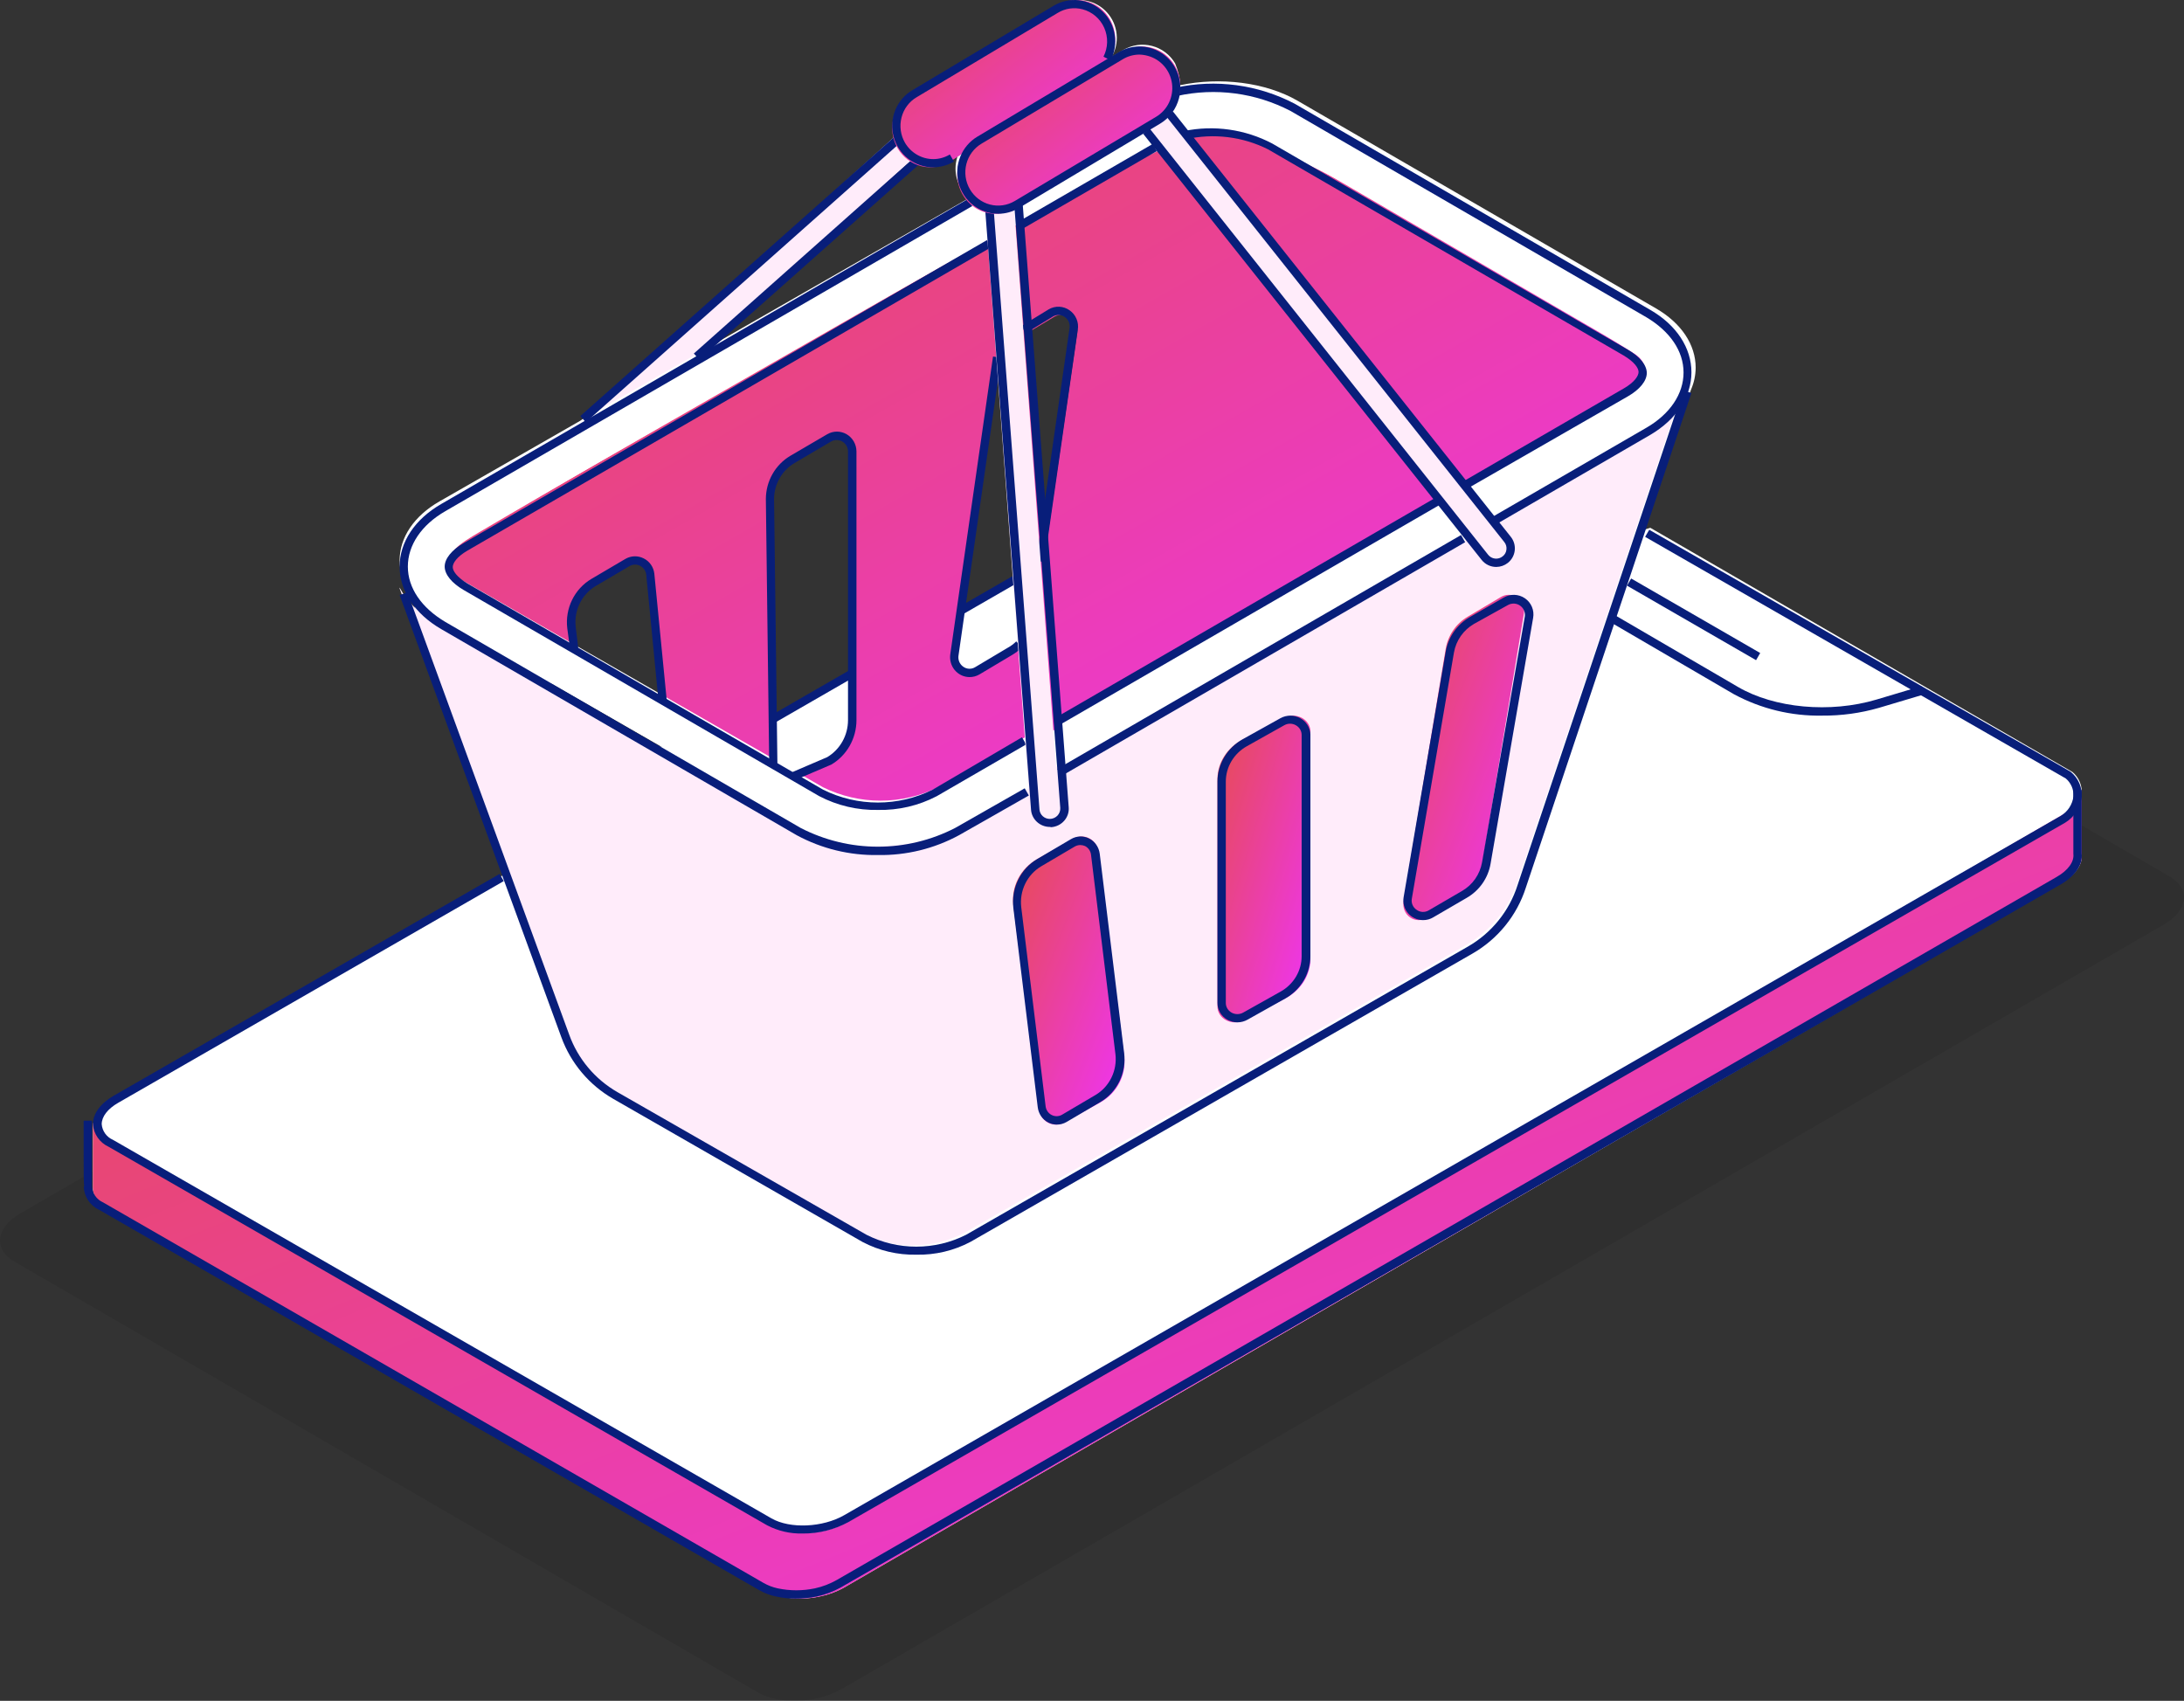 <svg width="235" height="183" viewBox="0 0 235 183" fill="none" xmlns="http://www.w3.org/2000/svg">
<rect x="0" y="0" width="235" height="183" fill="#333333" stroke="none"/>
<path opacity="0.08" fill-rule="evenodd" clip-rule="evenodd" d="M81.498 182.064L1.556 135.743C-0.747 134.416 -0.463 132.082 2.206 130.541L144.514 48.268C147.182 46.735 151.203 46.566 153.506 47.902L233.439 94.295C235.752 95.631 235.458 97.965 232.799 99.497L90.49 181.77C87.831 183.267 83.802 183.436 81.498 182.064Z" fill="black"/>
<path d="M223.981 91.968V85.535C224.035 85.072 223.973 84.604 223.8 84.171C223.627 83.739 223.349 83.357 222.992 83.06L207.836 74.303L177.578 56.789L176.954 56.977L181.955 41.921C182.279 41.176 182.449 40.374 182.455 39.562C182.455 37.078 180.903 34.755 178.184 33.182L139.626 10.843C136.158 8.833 131.264 8.27 127.002 9.163C126.948 8.354 126.758 7.56 126.441 6.813C125.891 5.883 124.996 5.209 123.951 4.94C122.907 4.67 121.798 4.827 120.869 5.375L116.714 7.832L119.728 5.92C120.125 5.135 120.259 4.242 120.108 3.375C119.957 2.507 119.53 1.712 118.89 1.109C118.251 0.505 117.434 0.125 116.561 0.026C115.688 -0.073 114.807 0.114 114.049 0.559L98.465 9.789C97.655 10.267 97.035 11.012 96.71 11.896C96.385 12.78 96.375 13.75 96.682 14.641L61.075 46.549L47.524 54.234C44.805 55.798 43.245 58.13 43.245 60.614C43.253 61.605 43.501 62.58 43.967 63.455L55.013 93.898L54.121 94.166L12.496 118.239C11.974 118.468 11.515 118.82 11.156 119.265C10.798 119.71 10.551 120.234 10.437 120.794L10 120.866V127.933C10.018 128.386 10.16 128.824 10.412 129.2C10.664 129.575 11.015 129.873 11.426 130.06L82.436 171.163C82.947 171.457 83.5 171.671 84.076 171.798C85.463 172.082 86.894 172.067 88.275 171.753C89.135 171.579 89.964 171.278 90.736 170.859L221.922 94.908C223.42 94.05 224.088 92.969 223.981 91.968ZM98.278 16.955C98.879 17.255 99.547 17.398 100.218 17.372C100.89 17.345 101.544 17.15 102.12 16.803L103.449 15.963C103.049 16.592 102.83 17.32 102.816 18.065C102.802 18.811 102.993 19.546 103.368 20.19C103.694 20.747 104.15 21.216 104.697 21.557L73.244 39.428L98.278 16.955ZM74.35 80.334H59.345V58.148H74.35V80.334ZM91.591 72.292L81.41 78.029L80.296 44.593H95.452L91.591 72.292ZM113.772 59.336L103.395 65.448L102.735 32.387H120.566L113.772 59.336Z" fill="white"/>
<path d="M175.63 37.912C175.63 37.912 137.296 13.386 130.152 14.012C124.124 14.539 51.759 57.149 51.759 57.149C49.25 58.614 48 59.409 48 61.705C48 62.599 86.844 86.419 94.032 86.991C100.658 87.509 134.465 65.985 134.465 65.985L161.254 50.483L176.166 42.049C176.461 41.325 178.166 39.369 175.63 37.912ZM61.537 69.925L61.26 67.692C61.144 66.74 61.309 65.776 61.737 64.918C62.164 64.06 62.833 63.347 63.662 62.867L67.359 60.732C67.598 60.594 67.867 60.517 68.143 60.509C68.418 60.501 68.691 60.56 68.938 60.684C69.185 60.806 69.397 60.989 69.556 61.214C69.716 61.439 69.817 61.7 69.851 61.974L71.217 75.501L61.537 69.925ZM91.808 77.6C91.808 78.483 91.575 79.35 91.133 80.114C90.691 80.878 90.055 81.512 89.29 81.952L85.263 83.649L83.245 82.461L82.879 53.968C82.878 53.11 83.103 52.267 83.531 51.524C83.959 50.78 84.575 50.163 85.317 49.733L89.299 47.41C89.552 47.263 89.84 47.184 90.133 47.183C90.426 47.182 90.714 47.259 90.969 47.404C91.223 47.55 91.434 47.76 91.582 48.014C91.729 48.267 91.807 48.555 91.808 48.848V77.6ZM109.016 70.229L105.444 72.32C105.172 72.488 104.858 72.574 104.539 72.569C104.22 72.564 103.909 72.467 103.643 72.29C103.377 72.113 103.167 71.864 103.038 71.571C102.91 71.279 102.867 70.956 102.917 70.64L107.56 38.85L109.98 69.541C109.69 69.811 109.366 70.043 109.016 70.229ZM115.909 35.795L112.293 60.633L110.507 35.848L113.489 34.061C113.763 33.919 114.07 33.856 114.377 33.878C114.685 33.9 114.98 34.007 115.23 34.186C115.481 34.365 115.677 34.611 115.797 34.895C115.916 35.178 115.955 35.49 115.909 35.795Z" fill="url(#paint0_linear_3156_19045)"/>
<path d="M98.138 13L62.511 45.259C62.225 45.523 62.045 45.887 62.007 46.279C61.97 46.671 62.077 47.064 62.308 47.379L62.388 47.47C62.521 47.624 62.682 47.75 62.863 47.841C63.044 47.931 63.24 47.984 63.441 47.997C63.642 48.01 63.844 47.981 64.034 47.914C64.224 47.847 64.4 47.742 64.55 47.605L100 15.499L98.138 13Z" fill="#FFECFA"/>
<path fill-rule="evenodd" clip-rule="evenodd" d="M10 120.809V127.884C10.019 128.338 10.164 128.777 10.417 129.153C10.671 129.529 11.023 129.827 11.436 130.013L82.462 171.162C82.969 171.458 83.52 171.672 84.093 171.797C85.484 172.082 86.918 172.067 88.302 171.753C89.159 171.577 89.985 171.275 90.755 170.858L221.981 94.822C223.426 93.981 224.103 92.899 223.987 91.897V85L223.158 86.95L91.183 163.773C88.722 165.196 85.012 165.348 82.881 164.113L11.418 122.812L10 120.809Z" fill="url(#paint1_linear_3156_19045)"/>
<path d="M177.229 45.986L102.345 88.968C99.69 90.33 96.745 91.041 93.756 91.041C90.767 91.041 87.822 90.33 85.167 88.968L46.611 66.826C45.078 66.001 43.823 64.747 43 63.221V63.318L60.393 110.906C61.375 113.6 63.286 115.863 65.786 117.292L92.611 132.685C94.332 133.549 96.235 134 98.164 134C100.094 134 101.996 133.549 103.718 132.685L157.741 101.686C160.387 100.171 162.368 97.73 163.295 94.84L181 42C180.217 43.703 178.892 45.104 177.229 45.986Z" fill="#FFECFA"/>
<path d="M86.355 164.998C85.028 165.03 83.714 164.726 82.539 164.112L11.681 123.382C11.208 123.165 10.802 122.825 10.506 122.398C10.21 121.971 10.035 121.473 10 120.956C10 119.822 10.818 118.707 12.251 117.883L53.76 94.029L54.205 94.8L12.722 118.653C11.575 119.309 10.943 120.15 10.943 120.956C10.973 121.319 11.101 121.667 11.314 121.964C11.527 122.26 11.817 122.493 12.153 122.638L83.01 163.368C85.003 164.511 88.517 164.36 90.839 163.023L221.727 87.787C222.104 87.564 222.426 87.256 222.665 86.889C222.904 86.522 223.055 86.105 223.105 85.671C223.125 85.31 223.06 84.95 222.917 84.618C222.773 84.286 222.555 83.992 222.278 83.758L177.015 57.761L177.46 57L222.767 83.014L222.839 83.067C223.225 83.39 223.532 83.798 223.732 84.26C223.933 84.721 224.023 85.222 223.995 85.724C223.93 86.293 223.737 86.839 223.429 87.323C223.12 87.806 222.706 88.213 222.216 88.513L91.275 163.776C89.767 164.595 88.073 165.016 86.355 164.998Z" fill="#081E7A"/>
<path d="M85.569 172C84.876 172.004 84.184 171.93 83.508 171.777C82.882 171.648 82.28 171.423 81.724 171.109L10.659 130.164C10.177 129.941 9.767 129.587 9.476 129.144C9.184 128.7 9.023 128.184 9.009 127.654H9.062C9 127.174 9 126.186 9 124.138V120.578H9.892C9.892 123.248 9.892 127.334 9.892 127.592C9.903 127.972 10.022 128.341 10.235 128.657C10.448 128.972 10.747 129.22 11.097 129.372L82.161 170.317C82.634 170.585 83.146 170.78 83.678 170.896C85.001 171.176 86.369 171.176 87.692 170.896C88.509 170.717 89.294 170.417 90.021 170.006L221.309 94.346C222.531 93.643 223.201 92.717 223.094 91.863V85H223.986V91.845C224.12 93.02 223.308 94.248 221.755 95.147L90.458 170.807C89.647 171.254 88.776 171.58 87.871 171.777C87.114 171.931 86.342 172.006 85.569 172Z" fill="#081E7A"/>
<path d="M196.065 76.996C192.753 77.06 189.479 76.265 186.557 74.686L173 66.779L173.443 66L187.001 73.907C190.935 76.209 196.934 76.755 201.914 75.268L206.743 73.826L207 74.722L202.162 76.164C200.179 76.733 198.126 77.014 196.065 76.996Z" fill="#081E7A"/>
<path d="M175.513 62.243L175.068 63.014L188.954 71.031L189.399 70.26L175.513 62.243Z" fill="#081E7A"/>
<path d="M109 22.218L109.131 24L125 15.566L123.607 14L109 22.218Z" fill="white"/>
<path d="M177.756 33.379L139.433 11.087C135.986 9.081 131.122 8.519 126.886 9.411L126 11.658L127.861 14.172C130.949 13.496 134.174 13.909 136.996 15.34L175.319 37.632C176.462 38.291 177.144 39.094 177.144 39.772C177.144 40.449 176.462 41.252 175.319 41.921L157.757 52.077L160.646 56L177.756 46.111C180.458 44.551 182 42.224 182 39.745C182 37.266 180.414 34.948 177.756 33.379Z" fill="white"/>
<path d="M100.941 84.704C99.017 85.653 96.898 86.147 94.749 86.147C92.601 86.147 90.481 85.653 88.558 84.704L49.748 62.446C48.599 61.787 47.953 60.986 47.953 60.309C47.953 59.632 48.644 58.831 49.748 58.172L106.854 25.461L106.657 22.22L104.808 21L47.298 53.943C44.561 55.501 43 57.825 43 60.3C43 62.775 44.561 65.09 47.298 66.657L86.108 88.916C88.781 90.285 91.746 91 94.754 91C97.762 91 100.727 90.285 103.4 88.916L111 84.633L110.668 79.113L100.941 84.704Z" fill="white"/>
<path d="M114 77.636L114.364 83L158 57.959L155.174 54L114 77.636Z" fill="white"/>
<path d="M99 17L75 38L99 17Z" fill="#67DAFF"/>
<path d="M98.259 17.06L74.657 38.037L75.249 38.703L98.851 17.726L98.259 17.06Z" fill="#081E7A"/>
<path d="M63 45L96 15L63 45Z" fill="#67DAFF"/>
<path d="M96.129 14.824L62.44 44.767L63.031 45.432L96.721 15.49L96.129 14.824Z" fill="#081E7A"/>
<path d="M104 66L109 62L104 66Z" fill="#67DAFF"/>
<path d="M108.968 61.976L103.283 65.252L103.728 66.023L109.413 62.748L108.968 61.976Z" fill="#081E7A"/>
<path d="M83 77L92 72L83 77Z" fill="#67DAFF"/>
<path d="M91.49 72.061L82.889 77.015L83.333 77.786L91.934 72.832L91.49 72.061Z" fill="#081E7A"/>
<path d="M98.595 134.997C96.585 135.038 94.597 134.568 92.82 133.633L65.99 118.233C63.403 116.745 61.425 114.399 60.403 111.606L43 64.027L43.838 63.725L61.24 111.305C62.177 113.92 64.019 116.118 66.436 117.507L93.248 132.862C94.905 133.698 96.737 134.133 98.595 134.133C100.453 134.133 102.284 133.698 103.941 132.862L157.941 101.851C160.49 100.389 162.397 98.031 163.287 95.241L181.109 42L182 42.283L164.178 95.516C163.217 98.507 161.167 101.035 158.431 102.604L104.431 133.615C102.637 134.566 100.627 135.042 98.595 134.997Z" fill="#081E7A"/>
<path d="M151.034 96.963L155.555 69.838C155.674 69.117 155.946 68.431 156.353 67.83C156.76 67.229 157.292 66.728 157.909 66.363L161.507 64.229C161.78 64.067 162.092 63.988 162.407 64.001C162.722 64.015 163.027 64.12 163.286 64.305C163.545 64.489 163.748 64.746 163.87 65.044C163.992 65.342 164.029 65.67 163.977 65.989L159.473 93.114C159.351 93.836 159.076 94.521 158.668 95.122C158.26 95.722 157.728 96.223 157.11 96.589L153.557 98.724C153.283 98.907 152.964 99.003 152.638 99C152.311 98.997 151.993 98.895 151.724 98.707C151.454 98.518 151.244 98.252 151.122 97.942C150.999 97.632 150.968 97.291 151.034 96.963Z" fill="url(#paint2_linear_3156_19045)"/>
<path d="M153.122 99C152.813 99 152.508 98.934 152.228 98.805C151.948 98.675 151.699 98.487 151.5 98.252C151.301 98.018 151.156 97.743 151.074 97.446C150.993 97.15 150.978 96.84 151.03 96.537L155.562 70.091C155.696 69.324 155.998 68.595 156.446 67.956C156.894 67.317 157.477 66.783 158.154 66.392L161.774 64.311C162.123 64.098 162.527 63.99 162.936 64.001C163.345 64.011 163.743 64.139 164.08 64.37C164.418 64.6 164.681 64.923 164.838 65.299C164.995 65.676 165.039 66.089 164.965 66.49L160.389 92.918C160.26 93.687 159.96 94.418 159.512 95.058C159.063 95.698 158.477 96.23 157.797 96.617L154.221 98.698C153.891 98.9 153.51 99.004 153.122 99ZM151.915 96.688C151.873 96.916 151.898 97.151 151.989 97.364C152.079 97.578 152.231 97.76 152.425 97.888C152.612 98.025 152.836 98.105 153.068 98.116C153.3 98.127 153.53 98.069 153.73 97.951L157.305 95.87C157.87 95.544 158.357 95.099 158.731 94.566C159.104 94.033 159.356 93.424 159.468 92.784L164.071 66.338C164.104 66.115 164.075 65.887 163.985 65.68C163.896 65.473 163.751 65.294 163.565 65.164C163.38 65.034 163.162 64.958 162.936 64.944C162.709 64.93 162.484 64.978 162.283 65.085L158.601 67.13C158.038 67.456 157.554 67.9 157.182 68.431C156.81 68.963 156.559 69.569 156.447 70.207L151.915 96.688Z" fill="#081E7A"/>
<path d="M133.76 79.545L138.22 77.214C138.504 77.071 138.824 76.997 139.148 77C139.473 77.003 139.791 77.082 140.072 77.23C140.352 77.377 140.585 77.589 140.748 77.842C140.911 78.096 140.998 78.384 141 78.677V103.172C141.001 104.039 140.748 104.891 140.267 105.642C139.786 106.392 139.093 107.015 138.26 107.445L133.8 109.776C133.516 109.923 133.194 110.001 132.866 110C132.539 109.999 132.217 109.921 131.934 109.773C131.65 109.625 131.415 109.412 131.251 109.155C131.087 108.899 131 108.609 131 108.313V83.818C131.003 82.949 131.259 82.097 131.744 81.346C132.229 80.596 132.924 79.974 133.76 79.545Z" fill="url(#paint3_linear_3156_19045)"/>
<path d="M133.14 110C132.764 109.997 132.396 109.9 132.07 109.719C131.742 109.536 131.471 109.272 131.283 108.954C131.095 108.636 130.997 108.275 131 107.909V84.077C131.004 83.156 131.258 82.251 131.735 81.454C132.212 80.657 132.896 79.995 133.72 79.534L137.772 77.276C138.096 77.096 138.462 77.001 138.835 77C139.208 76.999 139.575 77.091 139.9 77.268C140.225 77.445 140.497 77.701 140.69 78.01C140.883 78.319 140.99 78.672 141 79.033V102.9C140.996 103.821 140.743 104.726 140.265 105.523C139.788 106.32 139.104 106.982 138.28 107.443L134.237 109.71C133.904 109.899 133.525 109.999 133.14 110ZM134.146 80.299C133.464 80.684 132.898 81.236 132.504 81.898C132.11 82.561 131.901 83.312 131.898 84.077V107.909C131.897 108.12 131.955 108.327 132.063 108.51C132.172 108.692 132.328 108.844 132.516 108.95C132.704 109.056 132.918 109.112 133.136 109.113C133.353 109.114 133.567 109.059 133.756 108.954L137.8 106.687C138.483 106.303 139.051 105.752 139.447 105.089C139.843 104.426 140.053 103.674 140.057 102.909V79.077C140.058 78.865 140.001 78.656 139.891 78.472C139.781 78.288 139.622 78.136 139.432 78.031C139.244 77.923 139.029 77.866 138.811 77.866C138.592 77.866 138.377 77.923 138.19 78.031L134.146 80.299Z" fill="#081E7A"/>
<path d="M111.606 92.432L115.506 90.23C115.758 90.088 116.042 90.01 116.332 90.001C116.623 89.992 116.911 90.054 117.171 90.181C117.432 90.308 117.656 90.495 117.824 90.728C117.992 90.96 118.098 91.229 118.134 91.511L120.96 113.62C121.086 114.601 120.912 115.597 120.461 116.482C120.011 117.367 119.303 118.102 118.426 118.595L114.488 120.769C114.237 120.911 113.954 120.99 113.664 120.999C113.374 121.008 113.086 120.947 112.826 120.821C112.566 120.696 112.342 120.509 112.173 120.278C112.005 120.047 111.897 119.779 111.86 119.498L109.034 97.388C108.918 96.407 109.101 95.413 109.558 94.532C110.015 93.651 110.727 92.921 111.606 92.432Z" fill="url(#paint4_linear_3156_19045)"/>
<path d="M113.676 121C113.372 120.99 113.074 120.914 112.801 120.776C112.494 120.621 112.229 120.39 112.03 120.105C111.832 119.819 111.706 119.488 111.663 119.141L109.037 97.695C108.915 96.656 109.094 95.603 109.551 94.666C110.009 93.729 110.724 92.95 111.611 92.423L115.234 90.287C115.53 90.11 115.864 90.012 116.207 90.001C116.549 89.99 116.889 90.067 117.195 90.225C117.502 90.38 117.767 90.611 117.965 90.896C118.164 91.182 118.29 91.513 118.332 91.86L120.958 113.306C121.088 114.345 120.914 115.4 120.457 116.338C120.001 117.276 119.283 118.056 118.394 118.578L114.77 120.714C114.438 120.909 114.06 121.008 113.676 121ZM116.241 90.922C116.032 90.923 115.827 90.979 115.645 91.083L112.022 93.218C111.286 93.658 110.692 94.307 110.313 95.087C109.933 95.866 109.785 96.742 109.886 97.606L112.512 119.052C112.539 119.246 112.612 119.431 112.725 119.59C112.837 119.749 112.986 119.879 113.158 119.966C113.33 120.054 113.521 120.098 113.713 120.095C113.905 120.091 114.094 120.04 114.263 119.945L117.886 117.809C118.622 117.37 119.216 116.721 119.595 115.941C119.975 115.162 120.123 114.286 120.022 113.422L117.396 91.976C117.374 91.776 117.304 91.584 117.19 91.418C117.077 91.253 116.925 91.119 116.748 91.029C116.588 90.96 116.415 90.923 116.241 90.922Z" fill="#081E7A"/>
<path d="M85.391 84L85.047 83.163L89.012 81.463C89.691 81.056 90.254 80.476 90.645 79.78C91.037 79.084 91.244 78.296 91.246 77.494V48.565C91.243 48.35 91.185 48.139 91.077 47.953C90.97 47.767 90.817 47.613 90.633 47.506C90.45 47.399 90.242 47.343 90.031 47.342C89.819 47.342 89.611 47.397 89.427 47.503L85.48 49.825C84.817 50.219 84.267 50.782 83.883 51.459C83.499 52.136 83.294 52.903 83.29 53.685L83.652 82.38H82.769L82.407 53.685C82.411 52.741 82.658 51.815 83.122 50.999C83.587 50.183 84.254 49.505 85.056 49.033L89.012 46.72C89.33 46.535 89.691 46.438 90.058 46.439C90.425 46.439 90.785 46.538 91.103 46.724C91.421 46.911 91.685 47.179 91.87 47.502C92.054 47.825 92.153 48.191 92.156 48.565V77.494C92.153 78.46 91.902 79.409 91.428 80.246C90.954 81.082 90.273 81.778 89.453 82.263L85.391 84ZM70.857 75.425L69.532 61.792C69.503 61.598 69.428 61.413 69.314 61.254C69.2 61.094 69.051 60.965 68.878 60.877C68.705 60.789 68.513 60.744 68.32 60.747C68.127 60.75 67.937 60.8 67.766 60.893L64.111 63.043C63.367 63.484 62.765 64.138 62.381 64.923C61.997 65.708 61.846 66.59 61.947 67.461L62.221 69.711L61.338 69.819L61.038 67.596C60.915 66.55 61.095 65.489 61.556 64.546C62.017 63.603 62.74 62.817 63.634 62.287L67.29 60.137C67.589 59.962 67.927 59.866 68.272 59.856C68.617 59.847 68.959 59.925 69.267 60.083C69.577 60.236 69.844 60.467 70.043 60.753C70.242 61.039 70.367 61.372 70.406 61.72L71.74 75.335L70.857 75.425ZM104.297 72.851C103.995 72.846 103.697 72.775 103.424 72.642C103.152 72.509 102.91 72.318 102.716 72.082C102.523 71.845 102.382 71.569 102.302 71.271C102.223 70.974 102.208 70.663 102.257 70.359L106.849 38.361L107.732 38.487L103.14 70.503C103.099 70.734 103.124 70.972 103.211 71.189C103.299 71.406 103.446 71.592 103.635 71.726C103.822 71.865 104.045 71.943 104.276 71.953C104.507 71.963 104.735 71.903 104.933 71.78L108.465 69.675C108.789 69.496 109.086 69.272 109.348 69.009L109.966 69.657C109.65 69.964 109.301 70.233 108.924 70.458L105.392 72.563C105.059 72.758 104.681 72.858 104.297 72.851ZM112.377 60.479L111.494 60.344L115.079 35.338C115.122 35.106 115.097 34.866 115.007 34.649C114.918 34.431 114.768 34.245 114.576 34.114C114.39 33.977 114.168 33.898 113.939 33.889C113.71 33.879 113.483 33.939 113.286 34.06L110.346 35.86L109.895 35.086L112.836 33.286C113.182 33.083 113.577 32.984 113.976 33.002C114.375 33.02 114.76 33.152 115.088 33.385C115.418 33.613 115.676 33.932 115.833 34.306C115.99 34.679 116.037 35.09 115.971 35.491L112.377 60.479Z" fill="#081E7A"/>
<path d="M94.477 91.997C91.429 92.051 88.419 91.317 85.735 89.868L47.468 67.684C44.628 66.034 43 63.584 43 60.958C43 58.331 44.628 55.873 47.468 54.232L104.174 21.4L104.617 22.172L47.911 55.004C45.353 56.477 43.885 58.651 43.885 60.958C43.885 63.265 45.353 65.395 47.911 66.912L86.16 89.087C88.729 90.41 91.576 91.1 94.464 91.1C97.352 91.1 100.198 90.41 102.767 89.087L110.261 84.819L110.704 85.591L103.201 89.859C100.525 91.312 97.52 92.049 94.477 91.997ZM94.477 87.144C92.278 87.19 90.102 86.68 88.151 85.662L49.884 63.478C48.592 62.724 47.849 61.801 47.849 60.958C47.849 60.115 48.592 59.183 49.884 58.438L106.191 25.837L106.634 26.609L50.308 59.236C49.132 59.92 48.716 60.603 48.716 61.011C48.716 61.419 49.132 62.076 50.308 62.786L88.575 84.969C90.405 85.877 92.418 86.349 94.459 86.349C96.5 86.349 98.514 85.877 100.343 84.969L109.97 79.326L110.412 80.098L100.785 85.671C98.839 86.684 96.67 87.191 94.477 87.144ZM114.208 83.496L113.765 82.725L157.208 57.568L157.651 58.34L114.208 83.496ZM113.836 78.101L113.394 77.329L154.395 53.593L154.837 54.365L113.836 78.101ZM160.535 56.672L160.093 55.9L177.134 46.033C179.691 44.56 181.151 42.386 181.151 40.079C181.151 37.772 179.691 35.642 177.134 34.125L138.867 11.941C135.109 9.982 130.784 9.411 126.648 10.326L126.471 9.439C130.819 8.486 135.363 9.096 139.309 11.16L177.576 33.344C180.407 34.985 182 37.434 182 40.061C182 42.687 180.372 45.145 177.576 46.787L160.535 56.672ZM157.651 52.706L157.208 51.934L174.709 41.8C175.895 41.117 176.311 40.434 176.311 40.025C176.311 39.617 175.895 38.961 174.709 38.251L136.442 16.067C133.706 14.694 130.58 14.312 127.594 14.985L127.409 14.097C130.627 13.435 133.974 13.909 136.885 15.437L175.152 37.621C176.452 38.366 177.196 39.289 177.196 40.132C177.196 40.975 176.452 41.907 175.152 42.652L157.651 52.706ZM109.872 24.71L109.43 23.938L124.029 15.49L124.471 16.262L109.872 24.71Z" fill="#081E7A"/>
<path d="M109.103 22L113.996 87.334C114.026 87.744 113.891 88.15 113.621 88.462C113.352 88.775 112.969 88.968 112.557 89H112.44C112.047 89.001 111.668 88.854 111.379 88.588C111.09 88.322 110.913 87.957 110.884 87.567L106 22.457L109.103 22Z" fill="#FFECFA"/>
<path d="M112.966 88.973C112.447 88.972 111.948 88.777 111.572 88.428C111.195 88.079 110.968 87.603 110.938 87.096L106 22.463L106.909 22.391L111.847 87.096C111.868 87.373 111.995 87.631 112.203 87.819C112.41 88.007 112.683 88.111 112.966 88.111C113.12 88.108 113.272 88.076 113.413 88.014C113.554 87.953 113.68 87.864 113.785 87.754C113.889 87.643 113.97 87.513 114.021 87.371C114.073 87.229 114.094 87.078 114.085 86.927L109.137 22.071L110.047 22L114.994 86.865C115.015 87.127 114.982 87.389 114.898 87.638C114.813 87.887 114.679 88.117 114.503 88.315C114.152 88.712 113.655 88.958 113.121 89L112.966 88.973Z" fill="#081E7A"/>
<path d="M125.51 12L161.717 57.56C161.946 57.884 162.041 58.283 161.984 58.675C161.926 59.068 161.72 59.423 161.407 59.668C161.095 59.913 160.7 60.03 160.304 59.993C159.908 59.957 159.541 59.771 159.279 59.474L123 13.825L125.51 12Z" fill="#FFECFA"/>
<path d="M161 61C160.696 61.001 160.397 60.933 160.124 60.802C159.85 60.67 159.611 60.478 159.423 60.24L123 14.387L123.708 13.833L160.122 59.686C160.212 59.8 160.324 59.896 160.451 59.968C160.578 60.039 160.719 60.084 160.864 60.1C161.009 60.117 161.156 60.105 161.296 60.064C161.436 60.024 161.567 59.956 161.681 59.865C161.797 59.778 161.893 59.668 161.964 59.542C162.035 59.415 162.079 59.276 162.093 59.132C162.112 58.987 162.101 58.841 162.061 58.701C162.021 58.561 161.952 58.431 161.86 58.318L125.517 12.554L126.216 12L162.567 57.764C162.731 57.969 162.852 58.206 162.924 58.458C162.996 58.711 163.017 58.975 162.986 59.236C162.955 59.497 162.873 59.749 162.745 59.978C162.616 60.207 162.443 60.409 162.236 60.571C161.883 60.847 161.448 60.998 161 61Z" fill="#081E7A"/>
<path d="M119.555 6.132C119.957 5.319 120.091 4.394 119.939 3.495C119.787 2.597 119.355 1.774 118.71 1.148C118.064 0.523 117.238 0.13 116.357 0.027C115.476 -0.076 114.586 0.118 113.82 0.579L98.075 10.112C97.601 10.389 97.186 10.76 96.853 11.204C96.521 11.647 96.278 12.154 96.138 12.696C95.998 13.237 95.964 13.801 96.038 14.356C96.113 14.911 96.294 15.445 96.571 15.927C96.848 16.409 97.216 16.83 97.653 17.164C98.09 17.499 98.587 17.741 99.116 17.876C99.645 18.011 100.194 18.036 100.733 17.95C101.271 17.865 101.787 17.67 102.252 17.377L119.555 6.132Z" fill="url(#paint5_linear_3156_19045)"/>
<path d="M100.416 18C99.448 18.005 98.504 17.685 97.733 17.091C96.962 16.496 96.407 15.659 96.153 14.711C95.9 13.763 95.962 12.756 96.331 11.848C96.7 10.94 97.355 10.181 98.194 9.689L113.37 0.62C114.191 0.128 115.148 -0.08 116.096 0.028C117.043 0.135 117.931 0.553 118.624 1.217C119.317 1.881 119.778 2.756 119.938 3.709C120.098 4.662 119.947 5.643 119.509 6.502L118.736 6.097C118.978 5.619 119.112 5.093 119.126 4.556C119.14 4.019 119.034 3.486 118.818 2.997C118.601 2.507 118.278 2.073 117.873 1.727C117.468 1.381 116.992 1.132 116.479 0.999C116.031 0.88 115.565 0.853 115.108 0.92C114.65 0.986 114.21 1.145 113.813 1.386L98.628 10.463C98.227 10.699 97.877 11.014 97.598 11.389C97.32 11.764 97.118 12.192 97.004 12.647C96.887 13.102 96.86 13.575 96.924 14.041C96.988 14.506 97.142 14.954 97.377 15.359C97.691 15.893 98.135 16.337 98.668 16.645C99.201 16.954 99.803 17.117 100.416 17.119C101.046 17.12 101.665 16.946 102.205 16.618L102.648 17.384C101.97 17.784 101.201 17.997 100.416 18Z" fill="#081E7A"/>
<path d="M107.122 23C107.856 23 108.576 22.799 109.207 22.416L124.975 12.867C125.916 12.297 126.597 11.367 126.87 10.281C127.142 9.196 126.983 8.044 126.428 7.078C126.153 6.6 125.789 6.182 125.357 5.849C124.924 5.515 124.432 5.272 123.908 5.134C122.851 4.854 121.728 5.017 120.787 5.587L105.028 15.136C104.25 15.607 103.643 16.327 103.303 17.186C102.963 18.045 102.907 18.995 103.146 19.89C103.384 20.784 103.902 21.573 104.621 22.136C105.34 22.698 106.219 23.002 107.122 23Z" fill="url(#paint6_linear_3156_19045)"/>
<path d="M107.409 23C106.443 23.002 105.503 22.682 104.735 22.09C103.966 21.497 103.411 20.664 103.156 19.72C102.901 18.776 102.96 17.772 103.323 16.865C103.686 15.958 104.334 15.198 105.166 14.701L120.368 5.618C121.117 5.17 121.981 4.958 122.849 5.007C123.717 5.057 124.551 5.366 125.246 5.896C125.941 6.425 126.465 7.152 126.753 7.984C127.04 8.816 127.078 9.715 126.861 10.569C126.57 11.715 125.841 12.698 124.836 13.3L109.634 22.383C108.96 22.788 108.192 23.001 107.409 23ZM122.593 5.873C121.966 5.877 121.351 6.05 120.812 6.375L105.609 15.459C104.803 15.94 104.217 16.726 103.983 17.645C103.748 18.564 103.883 19.539 104.358 20.357C104.833 21.175 105.609 21.768 106.515 22.006C107.421 22.244 108.384 22.107 109.191 21.626L124.393 12.569C124.994 12.211 125.478 11.682 125.783 11.046C126.088 10.411 126.201 9.699 126.109 8.998C126.016 8.298 125.721 7.641 125.261 7.11C124.801 6.579 124.197 6.198 123.524 6.014C123.22 5.928 122.908 5.881 122.593 5.873Z" fill="#081E7A"/>
<defs>
<linearGradient id="paint0_linear_3156_19045" x1="48" y1="14" x2="110.58" y2="124.587" gradientUnits="userSpaceOnUse">
<stop stop-color="#E64C4E"/>
<stop offset="1" stop-color="#EF33F9"/>
</linearGradient>
<linearGradient id="paint1_linear_3156_19045" x1="10" y1="85" x2="70.705" y2="234.321" gradientUnits="userSpaceOnUse">
<stop stop-color="#E64C4E"/>
<stop offset="1" stop-color="#EF33F9"/>
</linearGradient>
<linearGradient id="paint2_linear_3156_19045" x1="151" y1="64" x2="173.848" y2="72.486" gradientUnits="userSpaceOnUse">
<stop stop-color="#E64C4E"/>
<stop offset="1" stop-color="#EF33F9"/>
</linearGradient>
<linearGradient id="paint3_linear_3156_19045" x1="131" y1="77" x2="149.318" y2="82.551" gradientUnits="userSpaceOnUse">
<stop stop-color="#E64C4E"/>
<stop offset="1" stop-color="#EF33F9"/>
</linearGradient>
<linearGradient id="paint4_linear_3156_19045" x1="109" y1="90" x2="129.872" y2="98.08" gradientUnits="userSpaceOnUse">
<stop stop-color="#E64C4E"/>
<stop offset="1" stop-color="#EF33F9"/>
</linearGradient>
<linearGradient id="paint5_linear_3156_19045" x1="96" y1="0" x2="113.28" y2="23.04" gradientUnits="userSpaceOnUse">
<stop stop-color="#E64C4E"/>
<stop offset="1" stop-color="#EF33F9"/>
</linearGradient>
<linearGradient id="paint6_linear_3156_19045" x1="103" y1="5" x2="120.28" y2="28.04" gradientUnits="userSpaceOnUse">
<stop stop-color="#E64C4E"/>
<stop offset="1" stop-color="#EF33F9"/>
</linearGradient>
</defs>
</svg>
